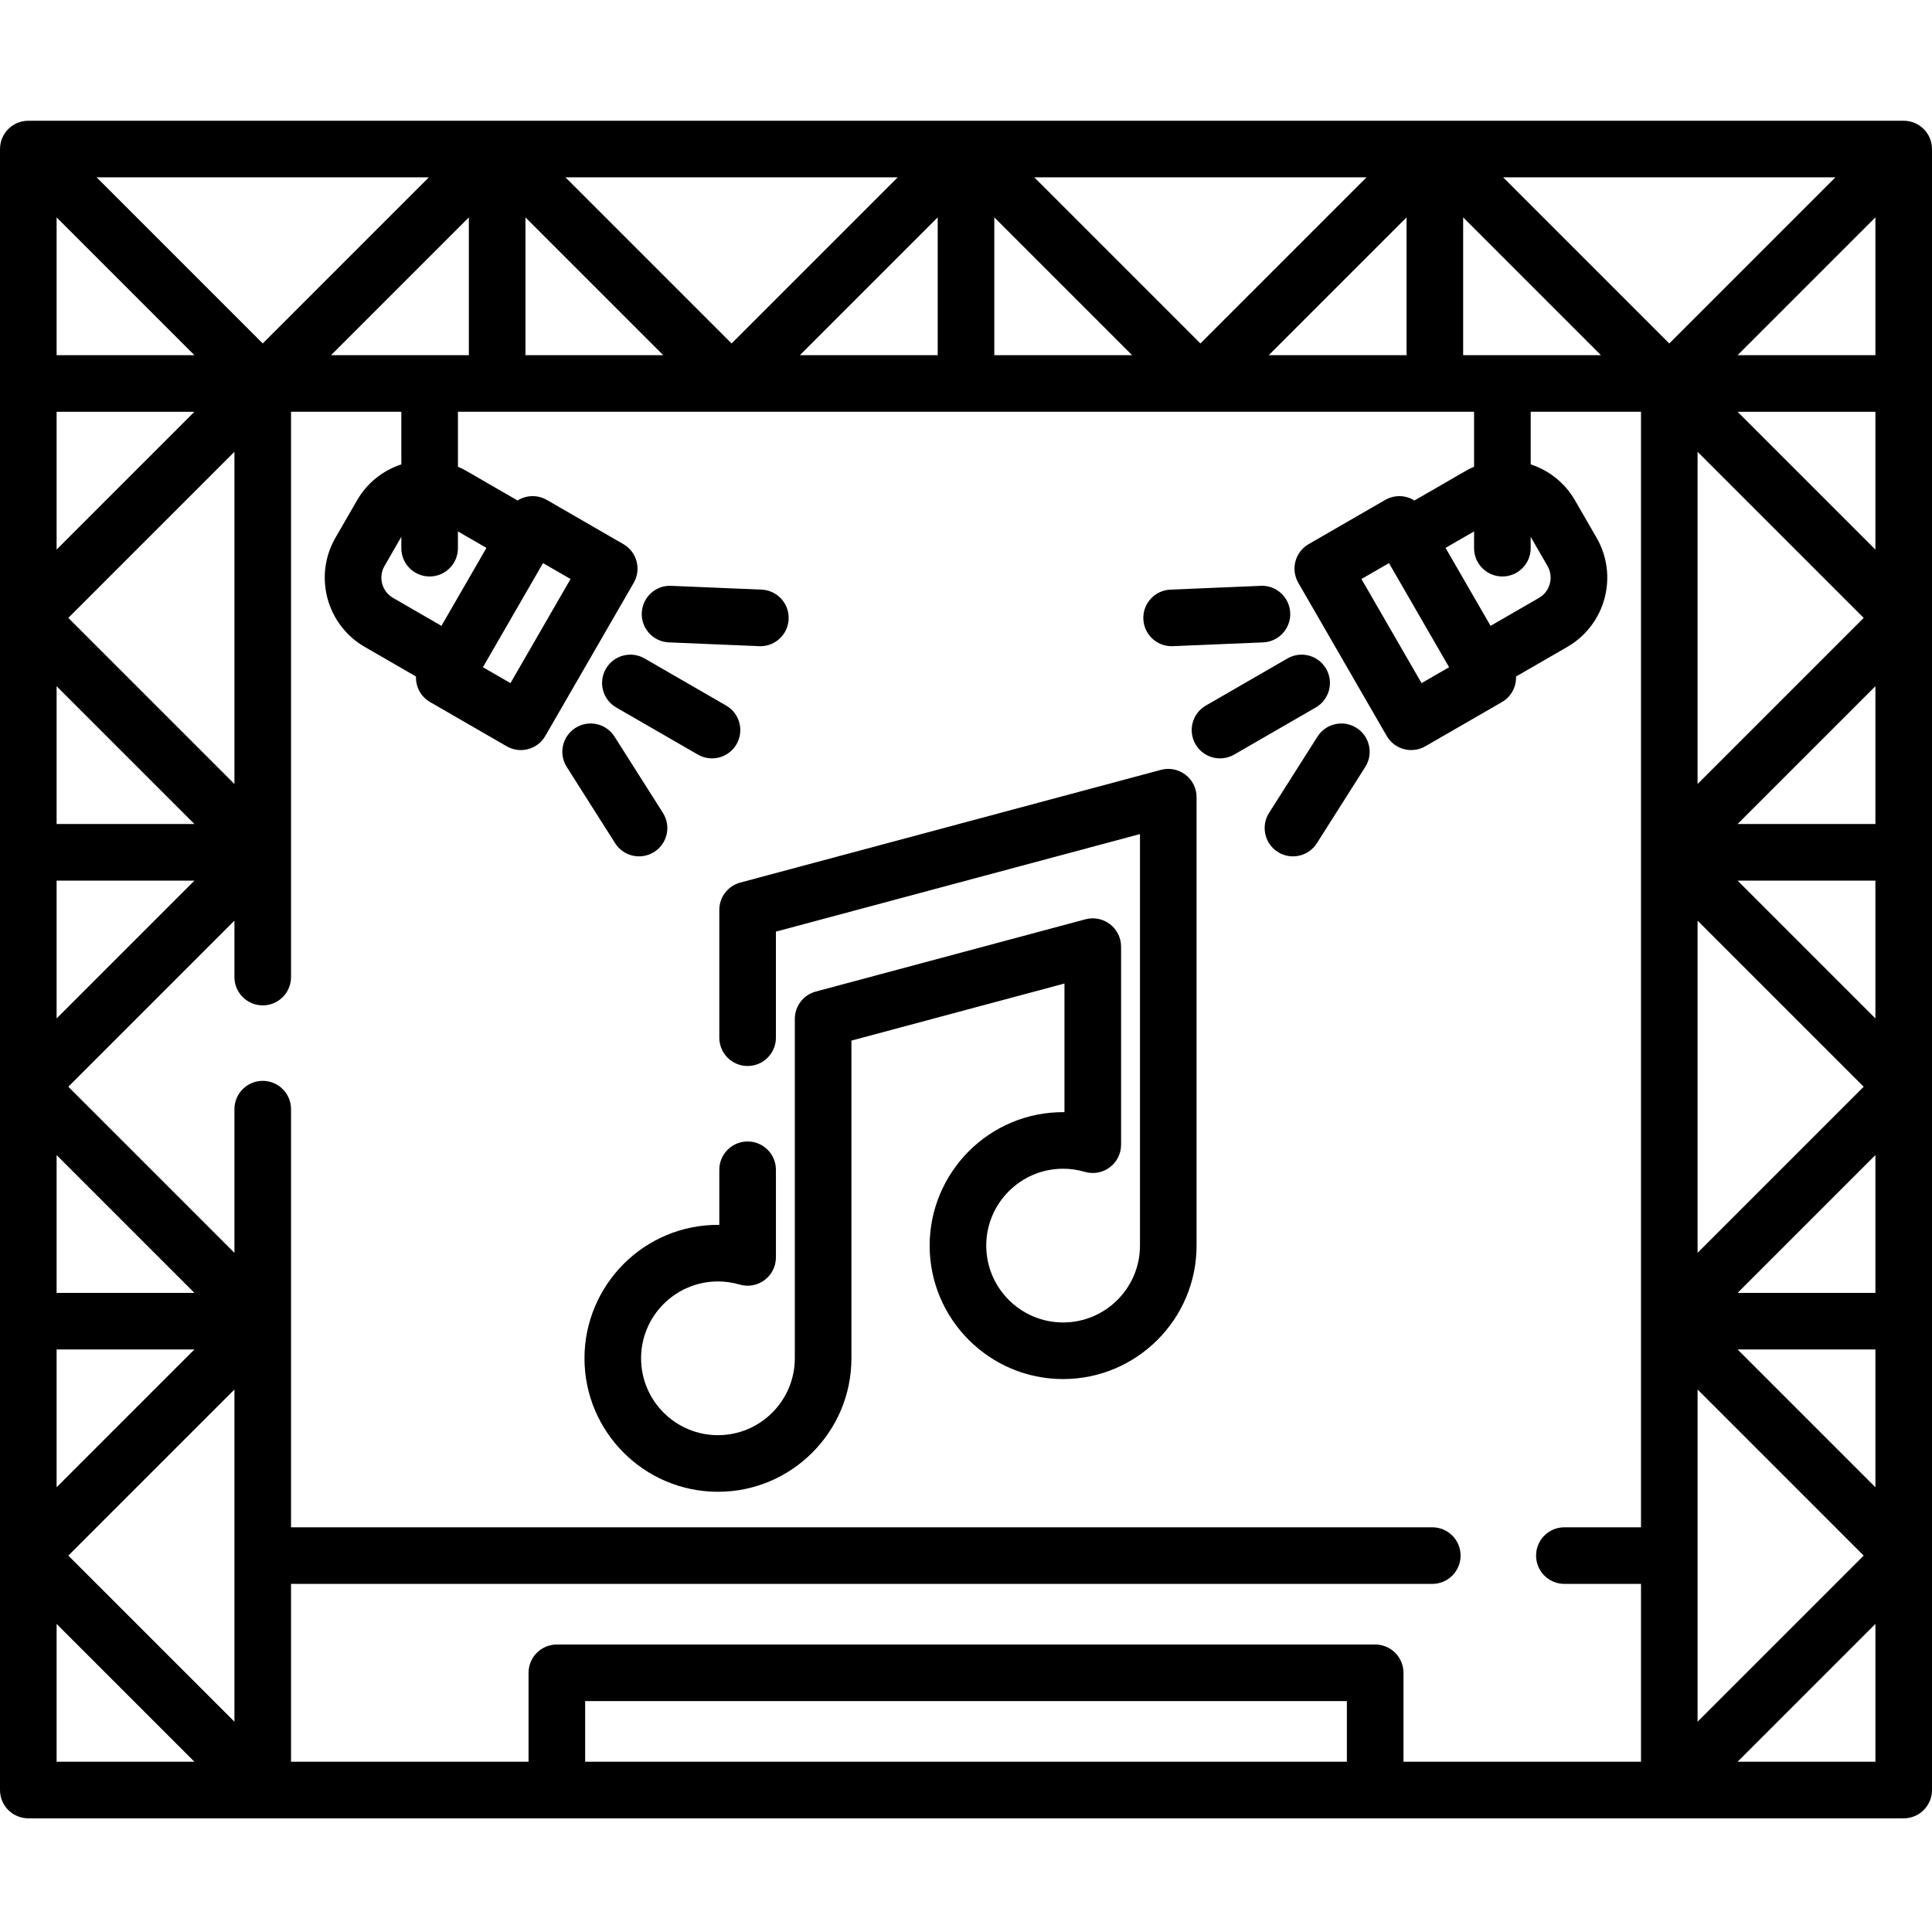 <svg height="512pt" viewBox="0 -31 512 511" width="512pt" xmlns="http://www.w3.org/2000/svg"><path d="m512 8c0-4.145-3.359-7.5-7.5-7.5h-497c-4.141 0-7.5 3.355-7.5 7.5v434.875c0 4.145 3.359 7.5 7.5 7.5h497c4.141 0 7.5-3.355 7.5-7.5zm-147.57 396.312h-216.859c-4.141 0-7.5 3.355-7.5 7.5v23.562h-62.945v-47.125h302.445c4.145 0 7.5-3.355 7.5-7.5s-3.355-7.5-7.5-7.5h-302.445v-110.812c0-4.145-3.359-7.5-7.5-7.5s-7.5 3.355-7.5 7.5v38.082l-44.02-44.02 44.02-44.02v14.957c0 4.141 3.359 7.5 7.5 7.5s7.5-3.359 7.5-7.5v-149.812h29.23v13.941c-4.77 1.574-9.012 4.812-11.715 9.496l-5.73 9.926c-5.859 10.148-2.391 23.098 7.758 28.957l13.57 7.836c-.098 2.688 1.25 5.34 3.742 6.777l20.293 11.715c3.57 2.062 8.164.859 10.242-2.746l23.43-40.578c2.07-3.586.844-8.172-2.746-10.246l-20.289-11.715c-2.391-1.379-5.367-1.344-7.742.152-13.82-7.914-13.555-7.977-15.809-8.945v-14.57h269.285v14.57c-2.273.98-2.324 1.223-15.809 8.945-2.383-1.5-5.355-1.527-7.742-.152l-20.289 11.715c-3.59 2.074-4.816 6.66-2.746 10.246l23.43 40.578c2.074 3.602 6.664 4.812 10.242 2.746l20.293-11.715c2.492-1.438 3.84-4.09 3.742-6.777l13.57-7.836c10.148-5.859 13.617-18.812 7.758-28.957l-5.73-9.926c-2.703-4.684-6.945-7.926-11.715-9.5v-13.938h29.23v295.625h-20.305c-4.141 0-7.5 3.355-7.5 7.5 0 4.141 3.359 7.5 7.5 7.5h20.305v47.125h-62.945v-23.562c-.004-4.145-3.363-7.5-7.504-7.5zm-346.324-23.562 44.02-44.02v88.039zm349.988-263.02 15.93 27.59-7.297 4.215-15.93-27.59zm26.922 16.625-11.93-20.66 7.559-4.363v4.441c0 4.145 3.355 7.5 7.5 7.5 4.141 0 7.5-3.355 7.5-7.5v-3.008l4.457 7.723c1.711 2.965.699 6.754-2.27 8.465zm-7.266-71.73v-36.52l36.52 36.52zm-51.52 0 36.52-36.52v36.52zm-124.25 0 36.52-36.52v36.52zm-124.25 0 36.52-36.52v36.52zm63.473 59.32-15.926 27.59-7.301-4.215 15.93-27.59zm-34.219 12.41-12.816-7.402c-2.969-1.711-3.98-5.5-2.27-8.465l4.457-7.723v3.008c0 4.145 3.359 7.5 7.5 7.5 4.145 0 7.5-3.355 7.5-7.5v-4.441l7.559 4.363zm-54.859 41.914-44.02-44.02 44.02-44.02zm77.125-150.164 36.52 36.52h-36.52zm124.25 0 36.52 36.52h-36.52zm230.395 106.145-44.02 44.02v-88.039zm-44.02 80.23 44.02 44.02-44.02 44.016zm47.125 62.125v36.52h-36.52zm-36.52-72.73h36.52v36.52zm36.52-15h-36.52l36.52-36.52zm-36.52-109.25h36.52v36.52zm36.52-15h-36.52l36.52-36.52zm-54.625-3.105-44.02-44.02h88.039zm-124.25 0-44.02-44.02h88.039zm-124.25 0-44.02-44.02h88.039zm-124.25 0-44.02-44.02h88.039zm-18.105 3.105h-36.52v-36.52zm-36.52 15h36.52l-36.52 36.52zm36.52 109.25h-36.52v-36.52zm-36.52 15h36.52l-36.52 36.52zm0 72.73 36.52 36.52h-36.52zm0 51.52h36.52l-36.52 36.52zm434.875 10.605 44.02 44.02-44.02 44.016zm10.605-10.605h36.52v36.52zm-445.48 72.73 36.52 36.52h-36.52zm140.07 36.52v-16.062h201.859v16.062zm305.41 0 36.52-36.52v36.52zm0 0"/><path d="m307.664 172.52-111.48 29.871c-3.277.879-5.559 3.848-5.559 7.242v33.867c0 4.141 3.359 7.5 7.5 7.5 4.145 0 7.5-3.359 7.5-7.5v-28.109l96.48-25.855v109.059c0 11.23-9.137 20.371-20.371 20.371-11.23 0-20.367-9.141-20.367-20.371 0-11.234 9.137-20.371 20.367-20.371 1.941 0 3.875.281 5.75.828 4.816 1.41 9.613-2.207 9.613-7.195v-52.488c0-2.332-1.086-4.531-2.934-5.949-1.852-1.422-4.258-1.898-6.508-1.297l-71.461 19.148c-3.281.879-5.559 3.852-5.559 7.246v89.949c0 11.23-9.141 20.371-20.371 20.371s-20.371-9.141-20.371-20.371c0-11.234 9.141-20.371 20.371-20.371 1.941 0 3.875.277 5.75.828 4.812 1.41 9.613-2.207 9.613-7.195v-23.227c0-4.145-3.359-7.5-7.5-7.5-4.145 0-7.5 3.355-7.5 7.5v14.598c-20.066-.164-35.734 16.105-35.734 35.367 0 19.504 15.867 35.371 35.371 35.371s35.371-15.867 35.371-35.371v-84.195l56.461-15.129v34.086c-20.066-.164-35.73 16.105-35.73 35.367 0 19.504 15.867 35.371 35.367 35.371 19.504 0 35.371-15.867 35.371-35.371v-118.832c0-4.941-4.703-8.52-9.441-7.242zm0 0"/><path d="m359.496 161.398c-3.5-2.219-8.133-1.184-10.352 2.312l-12.828 20.215c-2.219 3.496-1.184 8.133 2.312 10.352 3.508 2.223 8.137 1.176 10.352-2.312l12.828-20.215c2.219-3.496 1.184-8.133-2.312-10.352zm0 0"/><path d="m310.488 139.75c.105 0 .211-.004.32-.008l23.934-1.004c4.137-.172 7.352-3.668 7.18-7.805-.176-4.141-3.668-7.379-7.809-7.18l-23.934 1.004c-4.141.172-7.355 3.668-7.18 7.805.168 4.031 3.492 7.188 7.488 7.188zm0 0"/><path d="m351.438 145.738c-2.07-3.586-6.66-4.812-10.242-2.746l-21.633 12.492c-3.59 2.07-4.816 6.656-2.746 10.246 2.082 3.605 6.676 4.805 10.246 2.742l21.633-12.488c3.586-2.07 4.816-6.66 2.742-10.246zm0 0"/><path d="m173.371 194.277c3.496-2.219 4.531-6.852 2.312-10.352l-12.828-20.215c-2.219-3.496-6.852-4.531-10.352-2.312-3.496 2.219-4.531 6.855-2.312 10.352l12.828 20.215c2.219 3.496 6.852 4.531 10.352 2.312zm0 0"/><path d="m177.258 138.738 23.934 1.004c.109.004.215.008.32.008 3.996 0 7.316-3.152 7.488-7.188.172-4.137-3.043-7.633-7.18-7.805l-23.934-1.004c-4.16-.207-7.637 3.039-7.809 7.18-.172 4.137 3.043 7.633 7.18 7.805zm0 0"/><path d="m163.305 155.984 21.633 12.488c3.574 2.062 8.168.859 10.246-2.742 2.07-3.59.844-8.176-2.746-10.246l-21.633-12.492c-3.586-2.066-8.172-.84-10.242 2.746-2.074 3.586-.844 8.176 2.742 10.246zm0 0"/></svg>